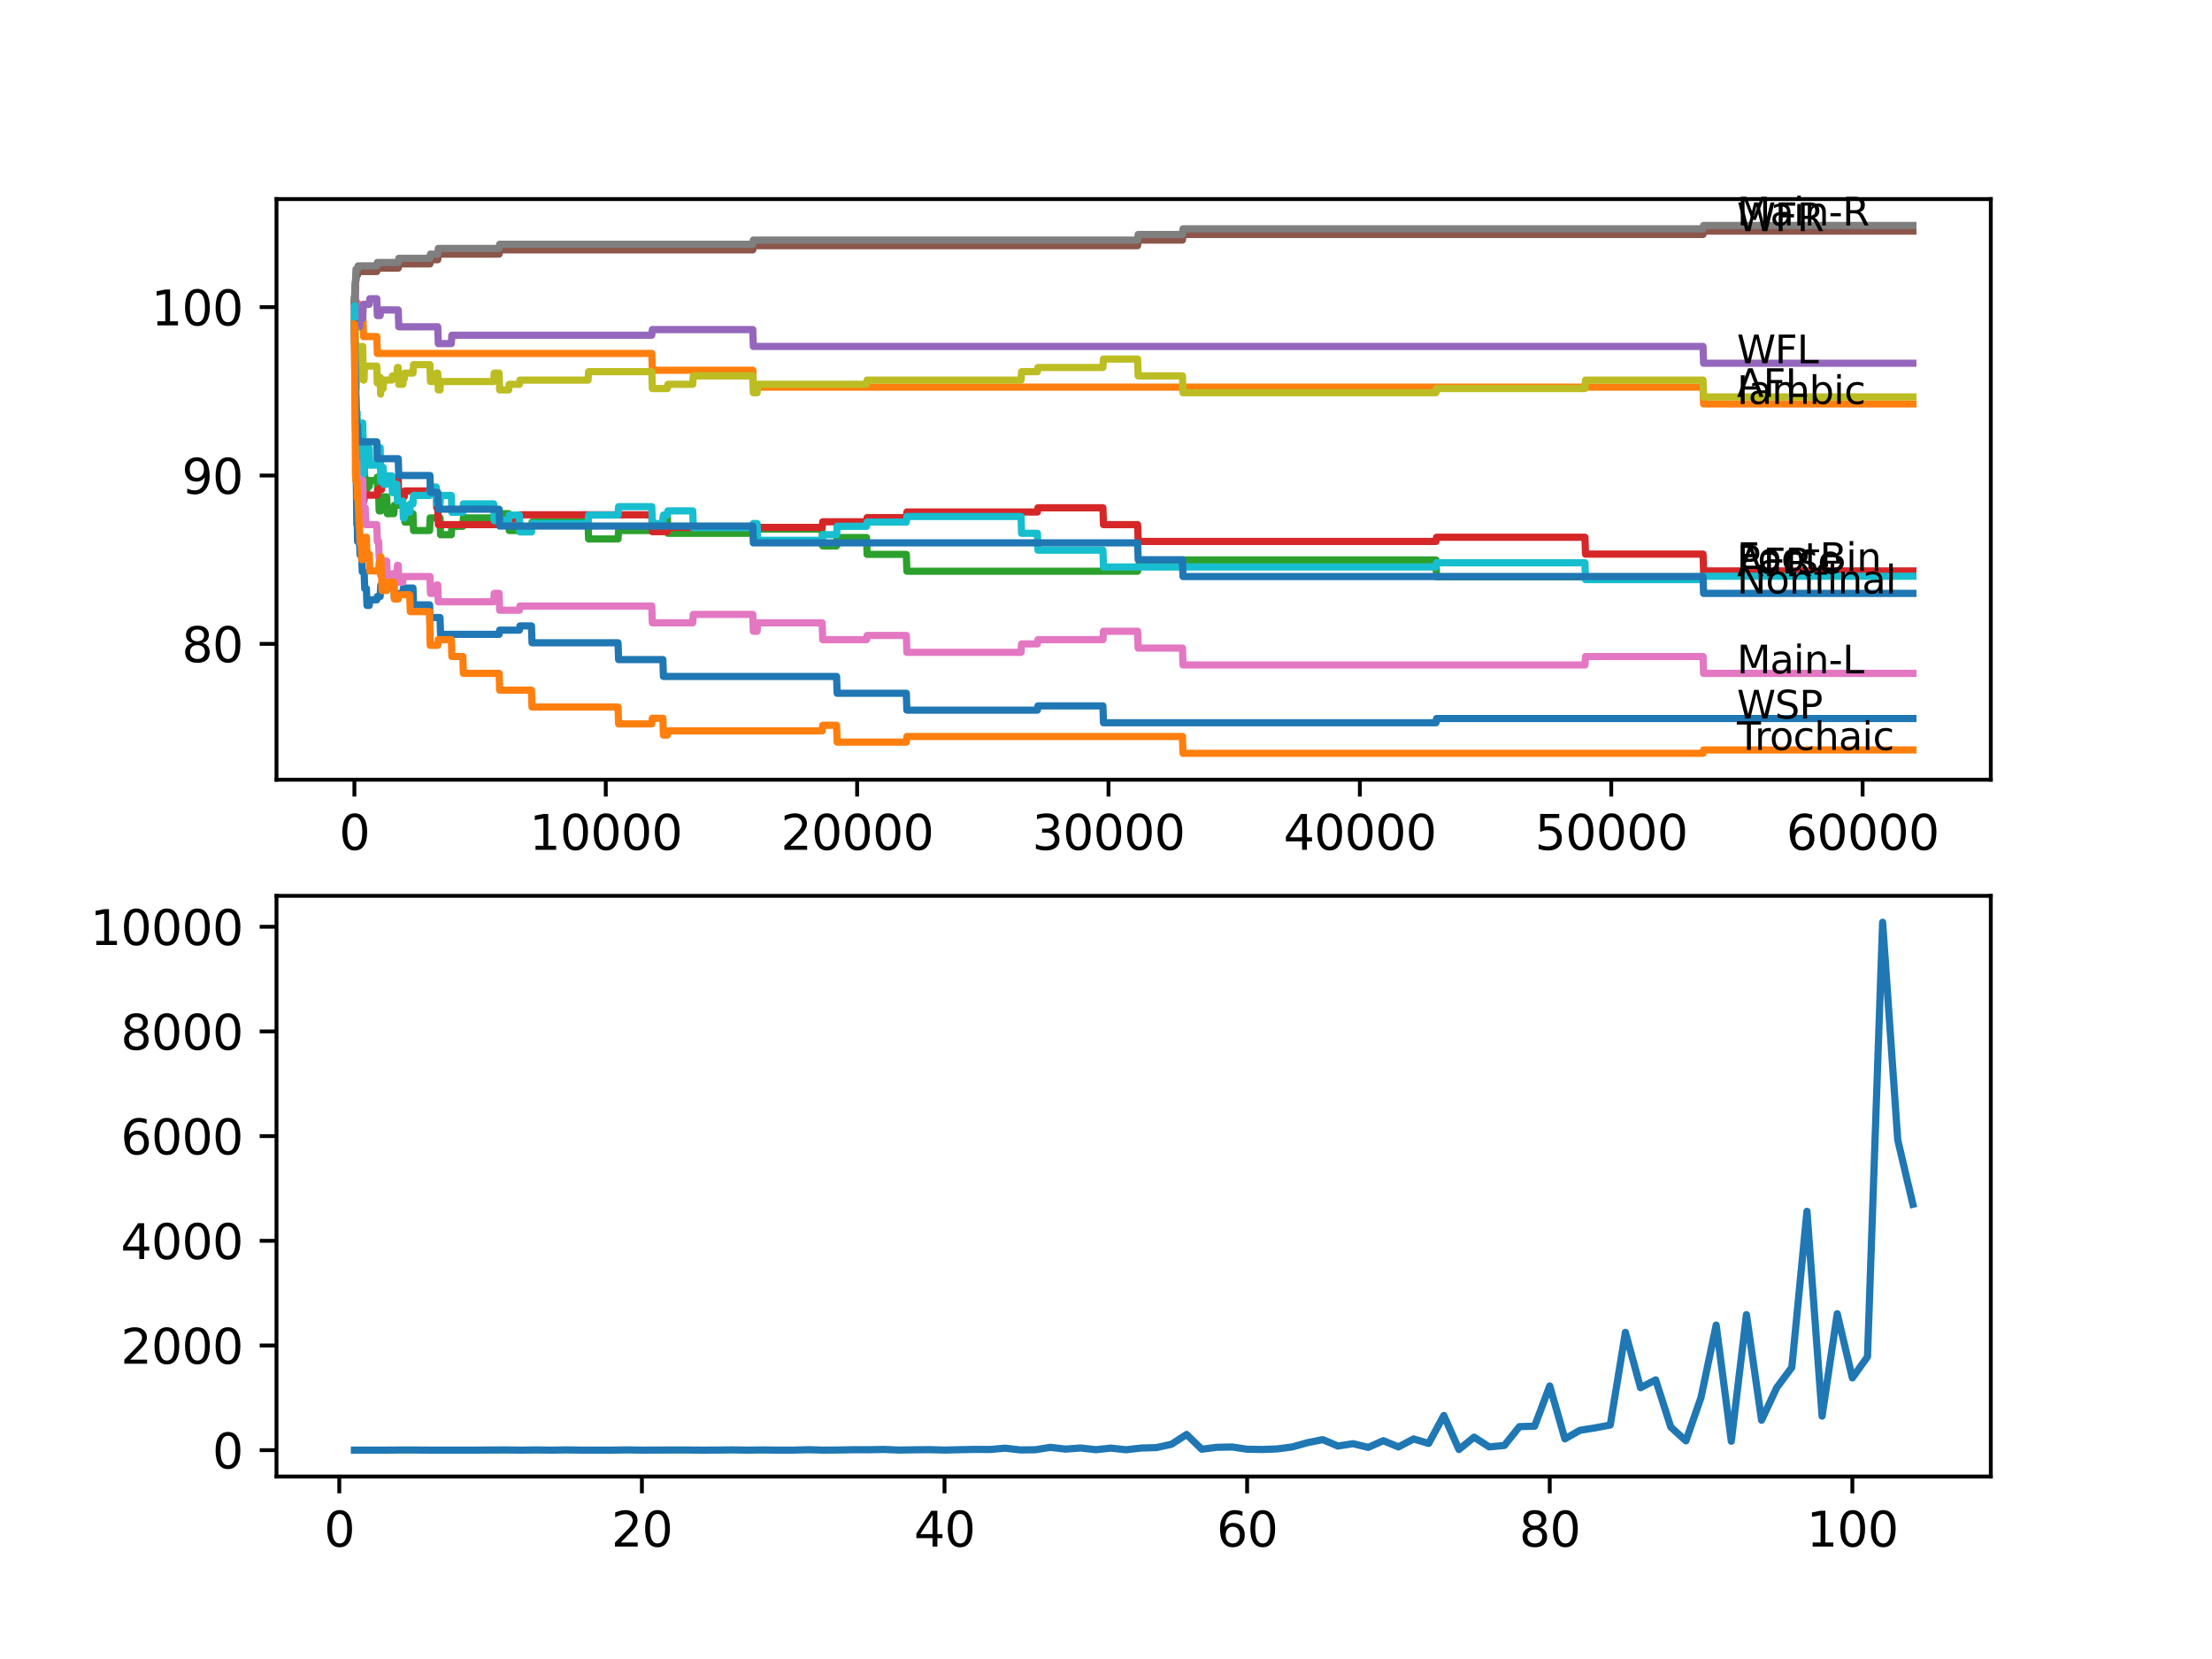 <?xml version="1.0" encoding="utf-8" standalone="no"?>
<!DOCTYPE svg PUBLIC "-//W3C//DTD SVG 1.1//EN"
  "http://www.w3.org/Graphics/SVG/1.1/DTD/svg11.dtd">
<svg xmlns:xlink="http://www.w3.org/1999/xlink" width="460.8pt" height="345.6pt" viewBox="0 0 460.8 345.6" xmlns="http://www.w3.org/2000/svg" version="1.1">
 <defs>
  <style type="text/css">*{stroke-linejoin: round; stroke-linecap: butt}</style>
 </defs>
 <g id="figure_1">
  <g id="patch_1">
   <path d="M 0 345.6 
L 460.8 345.6 
L 460.8 0 
L 0 0 
z
" style="fill: #ffffff"/>
  </g>
  <g id="axes_1">
   <g id="patch_2">
    <path d="M 57.6 162.432 
L 414.72 162.432 
L 414.72 41.472 
L 57.6 41.472 
z
" style="fill: #ffffff"/>
   </g>
   <g id="matplotlib.axis_1">
    <g id="xtick_1">
     <g id="line2d_1">
      <defs>
       <path id="m6b52ab0079" d="M 0 0 
L 0 3.5 
" style="stroke: #000000; stroke-width: 0.8"/>
      </defs>
      <g>
       <use xlink:href="#m6b52ab0079" x="73.827" y="162.432" style="stroke: #000000; stroke-width: 0.8"/>
      </g>
     </g>
     <g id="text_1">
      <!-- 0 -->
      <g transform="translate(70.646 177.03)scale(0.1 -0.1)">
       <defs>
        <path id="DejaVuSans-30" d="M 2034 4250 
Q 1547 4250 1301 3770 
Q 1056 3291 1056 2328 
Q 1056 1369 1301 889 
Q 1547 409 2034 409 
Q 2525 409 2770 889 
Q 3016 1369 3016 2328 
Q 3016 3291 2770 3770 
Q 2525 4250 2034 4250 
z
M 2034 4750 
Q 2819 4750 3233 4129 
Q 3647 3509 3647 2328 
Q 3647 1150 3233 529 
Q 2819 -91 2034 -91 
Q 1250 -91 836 529 
Q 422 1150 422 2328 
Q 422 3509 836 4129 
Q 1250 4750 2034 4750 
z
" transform="scale(0.016)"/>
       </defs>
       <use xlink:href="#DejaVuSans-30"/>
      </g>
     </g>
    </g>
    <g id="xtick_2">
     <g id="line2d_2">
      <g>
       <use xlink:href="#m6b52ab0079" x="126.192" y="162.432" style="stroke: #000000; stroke-width: 0.8"/>
      </g>
     </g>
     <g id="text_2">
      <!-- 10000 -->
      <g transform="translate(110.286 177.03)scale(0.1 -0.1)">
       <defs>
        <path id="DejaVuSans-31" d="M 794 531 
L 1825 531 
L 1825 4091 
L 703 3866 
L 703 4441 
L 1819 4666 
L 2450 4666 
L 2450 531 
L 3481 531 
L 3481 0 
L 794 0 
L 794 531 
z
" transform="scale(0.016)"/>
       </defs>
       <use xlink:href="#DejaVuSans-31"/>
       <use xlink:href="#DejaVuSans-30" x="63.623"/>
       <use xlink:href="#DejaVuSans-30" x="127.246"/>
       <use xlink:href="#DejaVuSans-30" x="190.869"/>
       <use xlink:href="#DejaVuSans-30" x="254.492"/>
      </g>
     </g>
    </g>
    <g id="xtick_3">
     <g id="line2d_3">
      <g>
       <use xlink:href="#m6b52ab0079" x="178.556" y="162.432" style="stroke: #000000; stroke-width: 0.8"/>
      </g>
     </g>
     <g id="text_3">
      <!-- 20000 -->
      <g transform="translate(162.65 177.03)scale(0.1 -0.1)">
       <defs>
        <path id="DejaVuSans-32" d="M 1228 531 
L 3431 531 
L 3431 0 
L 469 0 
L 469 531 
Q 828 903 1448 1529 
Q 2069 2156 2228 2338 
Q 2531 2678 2651 2914 
Q 2772 3150 2772 3378 
Q 2772 3750 2511 3984 
Q 2250 4219 1831 4219 
Q 1534 4219 1204 4116 
Q 875 4013 500 3803 
L 500 4441 
Q 881 4594 1212 4672 
Q 1544 4750 1819 4750 
Q 2544 4750 2975 4387 
Q 3406 4025 3406 3419 
Q 3406 3131 3298 2873 
Q 3191 2616 2906 2266 
Q 2828 2175 2409 1742 
Q 1991 1309 1228 531 
z
" transform="scale(0.016)"/>
       </defs>
       <use xlink:href="#DejaVuSans-32"/>
       <use xlink:href="#DejaVuSans-30" x="63.623"/>
       <use xlink:href="#DejaVuSans-30" x="127.246"/>
       <use xlink:href="#DejaVuSans-30" x="190.869"/>
       <use xlink:href="#DejaVuSans-30" x="254.492"/>
      </g>
     </g>
    </g>
    <g id="xtick_4">
     <g id="line2d_4">
      <g>
       <use xlink:href="#m6b52ab0079" x="230.921" y="162.432" style="stroke: #000000; stroke-width: 0.8"/>
      </g>
     </g>
     <g id="text_4">
      <!-- 30000 -->
      <g transform="translate(215.015 177.03)scale(0.1 -0.1)">
       <defs>
        <path id="DejaVuSans-33" d="M 2597 2516 
Q 3050 2419 3304 2112 
Q 3559 1806 3559 1356 
Q 3559 666 3084 287 
Q 2609 -91 1734 -91 
Q 1441 -91 1130 -33 
Q 819 25 488 141 
L 488 750 
Q 750 597 1062 519 
Q 1375 441 1716 441 
Q 2309 441 2620 675 
Q 2931 909 2931 1356 
Q 2931 1769 2642 2001 
Q 2353 2234 1838 2234 
L 1294 2234 
L 1294 2753 
L 1863 2753 
Q 2328 2753 2575 2939 
Q 2822 3125 2822 3475 
Q 2822 3834 2567 4026 
Q 2313 4219 1838 4219 
Q 1578 4219 1281 4162 
Q 984 4106 628 3988 
L 628 4550 
Q 988 4650 1302 4700 
Q 1616 4750 1894 4750 
Q 2613 4750 3031 4423 
Q 3450 4097 3450 3541 
Q 3450 3153 3228 2886 
Q 3006 2619 2597 2516 
z
" transform="scale(0.016)"/>
       </defs>
       <use xlink:href="#DejaVuSans-33"/>
       <use xlink:href="#DejaVuSans-30" x="63.623"/>
       <use xlink:href="#DejaVuSans-30" x="127.246"/>
       <use xlink:href="#DejaVuSans-30" x="190.869"/>
       <use xlink:href="#DejaVuSans-30" x="254.492"/>
      </g>
     </g>
    </g>
    <g id="xtick_5">
     <g id="line2d_5">
      <g>
       <use xlink:href="#m6b52ab0079" x="283.285" y="162.432" style="stroke: #000000; stroke-width: 0.8"/>
      </g>
     </g>
     <g id="text_5">
      <!-- 40000 -->
      <g transform="translate(267.379 177.03)scale(0.1 -0.1)">
       <defs>
        <path id="DejaVuSans-34" d="M 2419 4116 
L 825 1625 
L 2419 1625 
L 2419 4116 
z
M 2253 4666 
L 3047 4666 
L 3047 1625 
L 3713 1625 
L 3713 1100 
L 3047 1100 
L 3047 0 
L 2419 0 
L 2419 1100 
L 313 1100 
L 313 1709 
L 2253 4666 
z
" transform="scale(0.016)"/>
       </defs>
       <use xlink:href="#DejaVuSans-34"/>
       <use xlink:href="#DejaVuSans-30" x="63.623"/>
       <use xlink:href="#DejaVuSans-30" x="127.246"/>
       <use xlink:href="#DejaVuSans-30" x="190.869"/>
       <use xlink:href="#DejaVuSans-30" x="254.492"/>
      </g>
     </g>
    </g>
    <g id="xtick_6">
     <g id="line2d_6">
      <g>
       <use xlink:href="#m6b52ab0079" x="335.65" y="162.432" style="stroke: #000000; stroke-width: 0.8"/>
      </g>
     </g>
     <g id="text_6">
      <!-- 50000 -->
      <g transform="translate(319.744 177.03)scale(0.1 -0.1)">
       <defs>
        <path id="DejaVuSans-35" d="M 691 4666 
L 3169 4666 
L 3169 4134 
L 1269 4134 
L 1269 2991 
Q 1406 3038 1543 3061 
Q 1681 3084 1819 3084 
Q 2600 3084 3056 2656 
Q 3513 2228 3513 1497 
Q 3513 744 3044 326 
Q 2575 -91 1722 -91 
Q 1428 -91 1123 -41 
Q 819 9 494 109 
L 494 744 
Q 775 591 1075 516 
Q 1375 441 1709 441 
Q 2250 441 2565 725 
Q 2881 1009 2881 1497 
Q 2881 1984 2565 2268 
Q 2250 2553 1709 2553 
Q 1456 2553 1204 2497 
Q 953 2441 691 2322 
L 691 4666 
z
" transform="scale(0.016)"/>
       </defs>
       <use xlink:href="#DejaVuSans-35"/>
       <use xlink:href="#DejaVuSans-30" x="63.623"/>
       <use xlink:href="#DejaVuSans-30" x="127.246"/>
       <use xlink:href="#DejaVuSans-30" x="190.869"/>
       <use xlink:href="#DejaVuSans-30" x="254.492"/>
      </g>
     </g>
    </g>
    <g id="xtick_7">
     <g id="line2d_7">
      <g>
       <use xlink:href="#m6b52ab0079" x="388.014" y="162.432" style="stroke: #000000; stroke-width: 0.8"/>
      </g>
     </g>
     <g id="text_7">
      <!-- 60000 -->
      <g transform="translate(372.108 177.03)scale(0.1 -0.1)">
       <defs>
        <path id="DejaVuSans-36" d="M 2113 2584 
Q 1688 2584 1439 2293 
Q 1191 2003 1191 1497 
Q 1191 994 1439 701 
Q 1688 409 2113 409 
Q 2538 409 2786 701 
Q 3034 994 3034 1497 
Q 3034 2003 2786 2293 
Q 2538 2584 2113 2584 
z
M 3366 4563 
L 3366 3988 
Q 3128 4100 2886 4159 
Q 2644 4219 2406 4219 
Q 1781 4219 1451 3797 
Q 1122 3375 1075 2522 
Q 1259 2794 1537 2939 
Q 1816 3084 2150 3084 
Q 2853 3084 3261 2657 
Q 3669 2231 3669 1497 
Q 3669 778 3244 343 
Q 2819 -91 2113 -91 
Q 1303 -91 875 529 
Q 447 1150 447 2328 
Q 447 3434 972 4092 
Q 1497 4750 2381 4750 
Q 2619 4750 2861 4703 
Q 3103 4656 3366 4563 
z
" transform="scale(0.016)"/>
       </defs>
       <use xlink:href="#DejaVuSans-36"/>
       <use xlink:href="#DejaVuSans-30" x="63.623"/>
       <use xlink:href="#DejaVuSans-30" x="127.246"/>
       <use xlink:href="#DejaVuSans-30" x="190.869"/>
       <use xlink:href="#DejaVuSans-30" x="254.492"/>
      </g>
     </g>
    </g>
   </g>
   <g id="matplotlib.axis_2">
    <g id="ytick_1">
     <g id="line2d_8">
      <defs>
       <path id="mba9567e252" d="M 0 0 
L -3.5 0 
" style="stroke: #000000; stroke-width: 0.8"/>
      </defs>
      <g>
       <use xlink:href="#mba9567e252" x="57.6" y="134.134" style="stroke: #000000; stroke-width: 0.8"/>
      </g>
     </g>
     <g id="text_8">
      <!-- 80 -->
      <g transform="translate(37.875 137.934)scale(0.1 -0.1)">
       <defs>
        <path id="DejaVuSans-38" d="M 2034 2216 
Q 1584 2216 1326 1975 
Q 1069 1734 1069 1313 
Q 1069 891 1326 650 
Q 1584 409 2034 409 
Q 2484 409 2743 651 
Q 3003 894 3003 1313 
Q 3003 1734 2745 1975 
Q 2488 2216 2034 2216 
z
M 1403 2484 
Q 997 2584 770 2862 
Q 544 3141 544 3541 
Q 544 4100 942 4425 
Q 1341 4750 2034 4750 
Q 2731 4750 3128 4425 
Q 3525 4100 3525 3541 
Q 3525 3141 3298 2862 
Q 3072 2584 2669 2484 
Q 3125 2378 3379 2068 
Q 3634 1759 3634 1313 
Q 3634 634 3220 271 
Q 2806 -91 2034 -91 
Q 1263 -91 848 271 
Q 434 634 434 1313 
Q 434 1759 690 2068 
Q 947 2378 1403 2484 
z
M 1172 3481 
Q 1172 3119 1398 2916 
Q 1625 2713 2034 2713 
Q 2441 2713 2670 2916 
Q 2900 3119 2900 3481 
Q 2900 3844 2670 4047 
Q 2441 4250 2034 4250 
Q 1625 4250 1398 4047 
Q 1172 3844 1172 3481 
z
" transform="scale(0.016)"/>
       </defs>
       <use xlink:href="#DejaVuSans-38"/>
       <use xlink:href="#DejaVuSans-30" x="63.623"/>
      </g>
     </g>
    </g>
    <g id="ytick_2">
     <g id="line2d_9">
      <g>
       <use xlink:href="#mba9567e252" x="57.6" y="99.058" style="stroke: #000000; stroke-width: 0.8"/>
      </g>
     </g>
     <g id="text_9">
      <!-- 90 -->
      <g transform="translate(37.875 102.857)scale(0.1 -0.1)">
       <defs>
        <path id="DejaVuSans-39" d="M 703 97 
L 703 672 
Q 941 559 1184 500 
Q 1428 441 1663 441 
Q 2288 441 2617 861 
Q 2947 1281 2994 2138 
Q 2813 1869 2534 1725 
Q 2256 1581 1919 1581 
Q 1219 1581 811 2004 
Q 403 2428 403 3163 
Q 403 3881 828 4315 
Q 1253 4750 1959 4750 
Q 2769 4750 3195 4129 
Q 3622 3509 3622 2328 
Q 3622 1225 3098 567 
Q 2575 -91 1691 -91 
Q 1453 -91 1209 -44 
Q 966 3 703 97 
z
M 1959 2075 
Q 2384 2075 2632 2365 
Q 2881 2656 2881 3163 
Q 2881 3666 2632 3958 
Q 2384 4250 1959 4250 
Q 1534 4250 1286 3958 
Q 1038 3666 1038 3163 
Q 1038 2656 1286 2365 
Q 1534 2075 1959 2075 
z
" transform="scale(0.016)"/>
       </defs>
       <use xlink:href="#DejaVuSans-39"/>
       <use xlink:href="#DejaVuSans-30" x="63.623"/>
      </g>
     </g>
    </g>
    <g id="ytick_3">
     <g id="line2d_10">
      <g>
       <use xlink:href="#mba9567e252" x="57.6" y="63.982" style="stroke: #000000; stroke-width: 0.8"/>
      </g>
     </g>
     <g id="text_10">
      <!-- 100 -->
      <g transform="translate(31.512 67.781)scale(0.1 -0.1)">
       <use xlink:href="#DejaVuSans-31"/>
       <use xlink:href="#DejaVuSans-30" x="63.623"/>
       <use xlink:href="#DejaVuSans-30" x="127.246"/>
      </g>
     </g>
    </g>
   </g>
   <g id="line2d_11">
    <path d="M 73.833 67.49 
L 73.838 67.49 
L 73.911 76.843 
L 73.958 75.674 
L 73.99 74.797 
L 74 81.812 
L 74.032 80.936 
L 74.168 98.766 
L 74.21 98.766 
L 74.335 109.289 
L 74.435 109.289 
L 74.487 112.796 
L 74.55 112.095 
L 74.89 112.095 
L 75.006 115.602 
L 75.346 115.602 
L 75.461 119.11 
L 75.859 119.11 
L 75.974 122.618 
L 76.331 122.618 
L 76.446 126.125 
L 76.922 126.125 
L 77.037 124.956 
L 78.493 124.956 
L 78.608 124.255 
L 79.195 124.255 
L 79.315 121.916 
L 81.619 121.916 
L 81.735 121.039 
L 82.033 121.039 
L 82.148 124.547 
L 82.96 124.547 
L 83.075 123.67 
L 83.908 123.67 
L 84.023 122.501 
L 86.028 122.501 
L 86.144 126.008 
L 89.495 126.008 
L 89.563 129.516 
L 89.605 128.639 
L 91.663 128.639 
L 91.778 132.147 
L 103.974 132.147 
L 104.089 131.27 
L 108.194 131.27 
L 108.31 130.393 
L 110.713 130.393 
L 110.828 133.9 
L 128.747 133.9 
L 128.863 137.408 
L 138.089 137.408 
L 138.204 140.916 
L 174.273 140.916 
L 174.388 144.423 
L 188.804 144.423 
L 188.919 147.931 
L 216.107 147.931 
L 216.222 147.054 
L 229.758 147.054 
L 229.874 150.562 
L 299.141 150.562 
L 299.257 149.685 
L 398.487 149.685 
L 398.487 149.685 
" clip-path="url(#p42bbabf73d)" style="fill: none; stroke: #1f77b4; stroke-width: 1.5; stroke-linecap: square"/>
   </g>
   <g id="line2d_12">
    <path d="M 73.833 63.982 
L 73.843 67.49 
L 73.864 63.105 
L 73.937 63.105 
L 74.487 63.105 
L 74.602 66.613 
L 75.613 66.613 
L 75.728 70.12 
L 78.493 70.12 
L 78.608 73.628 
L 135.78 73.628 
L 135.895 77.136 
L 156.82 77.136 
L 156.935 80.643 
L 354.773 80.643 
L 354.889 84.151 
L 398.487 84.151 
L 398.487 84.151 
" clip-path="url(#p42bbabf73d)" style="fill: none; stroke: #ff7f0e; stroke-width: 1.5; stroke-linecap: square"/>
   </g>
   <g id="line2d_13">
    <path d="M 73.833 62.813 
L 73.843 61.936 
L 73.89 71.29 
L 73.964 70.997 
L 74.016 81.52 
L 74.032 81.52 
L 74.079 76.843 
L 74.089 83.859 
L 74.136 82.689 
L 74.152 82.689 
L 74.267 86.782 
L 74.273 86.782 
L 74.398 97.304 
L 74.435 95.551 
L 74.44 99.058 
L 74.503 98.357 
L 74.545 98.357 
L 74.66 97.187 
L 74.692 97.187 
L 74.807 95.434 
L 74.89 95.434 
L 74.959 91.926 
L 75 95.434 
L 75.241 95.434 
L 75.346 93.68 
L 75.461 97.187 
L 75.613 97.187 
L 75.728 96.018 
L 75.859 96.018 
L 75.974 99.526 
L 76.074 99.526 
L 76.189 103.034 
L 76.331 103.034 
L 76.446 101.28 
L 76.922 101.28 
L 77.037 100.111 
L 78.493 100.111 
L 78.587 99.409 
L 78.703 102.917 
L 78.875 102.917 
L 78.991 106.424 
L 79.357 106.424 
L 79.472 104.67 
L 79.483 104.67 
L 79.598 103.501 
L 80.567 103.501 
L 80.682 107.009 
L 82.033 107.009 
L 82.148 105.255 
L 84.232 105.255 
L 84.348 108.763 
L 85.353 108.763 
L 85.468 107.009 
L 86.028 107.009 
L 86.144 110.516 
L 89.495 110.516 
L 89.61 107.886 
L 91.663 107.886 
L 91.778 111.393 
L 94.019 111.393 
L 94.134 109.64 
L 96.418 109.64 
L 96.533 107.886 
L 103.974 107.886 
L 104.089 107.009 
L 105.964 107.009 
L 106.079 110.516 
L 110.713 110.516 
L 110.828 108.763 
L 122.5 108.763 
L 122.615 112.27 
L 128.747 112.27 
L 128.863 110.516 
L 135.78 110.516 
L 135.895 109.347 
L 138.089 109.347 
L 138.204 107.593 
L 139.021 107.593 
L 139.136 111.101 
L 156.82 111.101 
L 156.935 110.224 
L 171.273 110.224 
L 171.388 113.732 
L 174.273 113.732 
L 174.388 111.978 
L 180.52 111.978 
L 180.635 115.486 
L 188.804 115.486 
L 188.919 118.993 
L 236.985 118.993 
L 237.1 117.824 
L 246.327 117.824 
L 246.442 116.655 
L 299.141 116.655 
L 299.257 120.162 
L 354.773 120.162 
L 354.889 119.461 
L 398.487 119.461 
L 398.487 119.461 
" clip-path="url(#p42bbabf73d)" style="fill: none; stroke: #2ca02c; stroke-width: 1.5; stroke-linecap: square"/>
   </g>
   <g id="line2d_14">
    <path d="M 73.833 67.49 
L 73.885 67.49 
L 74.006 76.843 
L 74.037 75.966 
L 74.042 79.474 
L 74.079 79.474 
L 74.21 96.135 
L 74.325 94.966 
L 74.545 94.966 
L 74.623 93.797 
L 74.629 97.304 
L 74.644 97.304 
L 74.917 97.304 
L 75.032 100.812 
L 75.566 100.812 
L 75.681 104.32 
L 75.817 104.32 
L 75.933 103.15 
L 78.587 103.15 
L 78.703 101.981 
L 79.483 101.981 
L 79.598 100.812 
L 81.619 100.812 
L 81.735 99.935 
L 82.96 99.935 
L 83.075 103.443 
L 84.232 103.443 
L 84.348 102.274 
L 90.867 102.274 
L 90.982 105.781 
L 91.192 105.781 
L 91.307 109.289 
L 105.964 109.289 
L 106.079 108.12 
L 108.194 108.12 
L 108.31 107.243 
L 135.78 107.243 
L 135.895 110.75 
L 139.021 110.75 
L 139.136 109.873 
L 171.273 109.873 
L 171.388 108.704 
L 180.52 108.704 
L 180.635 107.827 
L 188.804 107.827 
L 188.919 106.658 
L 216.107 106.658 
L 216.222 105.781 
L 229.758 105.781 
L 229.874 109.289 
L 236.985 109.289 
L 237.1 112.796 
L 299.141 112.796 
L 299.257 111.919 
L 330.173 111.919 
L 330.288 115.427 
L 354.773 115.427 
L 354.889 118.935 
L 398.487 118.935 
L 398.487 118.935 
" clip-path="url(#p42bbabf73d)" style="fill: none; stroke: #d62728; stroke-width: 1.5; stroke-linecap: square"/>
   </g>
   <g id="line2d_15">
    <path d="M 73.833 63.982 
L 73.964 59.89 
L 74.037 59.89 
L 74.063 66.905 
L 74.152 64.567 
L 74.157 64.567 
L 74.205 68.074 
L 74.267 66.321 
L 74.398 66.321 
L 74.487 64.567 
L 74.493 68.074 
L 74.503 68.074 
L 74.917 68.074 
L 75.032 66.321 
L 75.566 66.321 
L 75.681 63.397 
L 76.922 63.397 
L 77.037 62.228 
L 78.493 62.228 
L 78.608 65.736 
L 79.195 65.736 
L 79.31 64.567 
L 82.96 64.567 
L 83.075 68.074 
L 91.192 68.074 
L 91.307 71.582 
L 94.019 71.582 
L 94.134 69.828 
L 135.78 69.828 
L 135.895 68.659 
L 156.82 68.659 
L 156.935 72.167 
L 354.773 72.167 
L 354.889 75.674 
L 398.487 75.674 
L 398.487 75.674 
" clip-path="url(#p42bbabf73d)" style="fill: none; stroke: #9467bd; stroke-width: 1.5; stroke-linecap: square"/>
   </g>
   <g id="line2d_16">
    <path d="M 73.833 62.813 
L 73.953 61.059 
L 73.958 61.059 
L 74.084 58.428 
L 74.157 58.428 
L 74.273 57.259 
L 74.487 57.259 
L 74.602 56.558 
L 78.493 56.558 
L 78.608 55.856 
L 82.96 55.856 
L 83.075 54.979 
L 89.563 54.979 
L 89.678 54.102 
L 91.192 54.102 
L 91.307 52.933 
L 103.974 52.933 
L 104.089 52.056 
L 156.82 52.056 
L 156.935 51.179 
L 236.985 51.179 
L 237.1 50.01 
L 246.327 50.01 
L 246.442 48.841 
L 354.773 48.841 
L 354.889 48.139 
L 398.487 48.139 
L 398.487 48.139 
" clip-path="url(#p42bbabf73d)" style="fill: none; stroke: #8c564b; stroke-width: 1.5; stroke-linecap: square"/>
   </g>
   <g id="line2d_17">
    <path d="M 73.833 63.982 
L 73.964 80.351 
L 73.99 78.597 
L 74.053 86.197 
L 74.063 86.197 
L 74.184 95.843 
L 74.205 95.843 
L 74.225 99.351 
L 74.314 97.597 
L 74.388 97.597 
L 74.487 96.428 
L 74.498 99.935 
L 74.597 98.181 
L 74.623 98.181 
L 74.739 96.428 
L 74.917 96.428 
L 75.032 99.935 
L 75.566 99.935 
L 75.686 106.95 
L 75.817 106.95 
L 75.933 105.781 
L 76.074 105.781 
L 76.189 109.289 
L 78.493 109.289 
L 78.608 112.796 
L 78.875 112.796 
L 78.991 116.304 
L 79.195 116.304 
L 79.289 119.812 
L 79.305 118.642 
L 79.813 118.642 
L 79.928 116.889 
L 80.567 116.889 
L 80.682 120.396 
L 81.619 120.396 
L 81.735 119.519 
L 82.682 119.519 
L 82.798 117.765 
L 82.96 117.765 
L 83.075 121.273 
L 83.908 121.273 
L 84.023 120.104 
L 89.563 120.104 
L 89.678 123.612 
L 90.867 123.612 
L 90.982 121.858 
L 91.192 121.858 
L 91.307 125.365 
L 102.843 125.365 
L 102.958 123.612 
L 103.974 123.612 
L 104.089 127.119 
L 108.194 127.119 
L 108.31 126.242 
L 135.78 126.242 
L 135.895 129.75 
L 144.305 129.75 
L 144.42 127.996 
L 156.82 127.996 
L 156.935 131.504 
L 157.715 131.504 
L 157.831 129.75 
L 171.273 129.75 
L 171.388 133.257 
L 180.52 133.257 
L 180.635 132.381 
L 188.804 132.381 
L 188.919 135.888 
L 212.698 135.888 
L 212.813 134.134 
L 216.107 134.134 
L 216.222 133.257 
L 229.758 133.257 
L 229.874 131.504 
L 236.985 131.504 
L 237.1 135.011 
L 246.327 135.011 
L 246.442 138.519 
L 330.173 138.519 
L 330.288 136.765 
L 354.773 136.765 
L 354.889 140.273 
L 398.487 140.273 
L 398.487 140.273 
" clip-path="url(#p42bbabf73d)" style="fill: none; stroke: #e377c2; stroke-width: 1.5; stroke-linecap: square"/>
   </g>
   <g id="line2d_18">
    <path d="M 73.833 62.813 
L 73.964 59.013 
L 74.037 59.013 
L 74.163 56.09 
L 74.487 56.09 
L 74.602 55.388 
L 78.493 55.388 
L 78.608 54.687 
L 82.96 54.687 
L 83.075 53.81 
L 89.563 53.81 
L 89.678 52.933 
L 91.192 52.933 
L 91.307 51.764 
L 103.974 51.764 
L 104.089 50.887 
L 156.82 50.887 
L 156.935 50.01 
L 236.985 50.01 
L 237.1 48.841 
L 246.327 48.841 
L 246.442 47.672 
L 354.773 47.672 
L 354.889 46.97 
L 398.487 46.97 
L 398.487 46.97 
" clip-path="url(#p42bbabf73d)" style="fill: none; stroke: #7f7f7f; stroke-width: 1.5; stroke-linecap: square"/>
   </g>
   <g id="line2d_19">
    <path d="M 73.833 67.49 
L 73.937 73.336 
L 73.88 67.197 
L 73.948 71.582 
L 73.958 71.582 
L 74.011 68.367 
L 74.079 78.889 
L 74.157 73.92 
L 74.194 77.428 
L 74.205 77.428 
L 74.21 80.936 
L 74.278 76.259 
L 74.309 76.259 
L 74.314 76.259 
L 74.43 73.336 
L 74.435 73.336 
L 74.487 72.167 
L 74.493 75.674 
L 74.54 73.92 
L 74.623 73.92 
L 74.739 72.167 
L 74.917 72.167 
L 74.959 75.674 
L 75.027 73.92 
L 75.346 73.92 
L 75.461 72.167 
L 75.566 72.167 
L 75.686 79.182 
L 75.817 79.182 
L 75.938 76.259 
L 78.493 76.259 
L 78.587 79.766 
L 78.603 78.597 
L 79.195 78.597 
L 79.289 82.105 
L 79.305 80.936 
L 79.813 80.936 
L 79.928 79.182 
L 81.619 79.182 
L 81.735 78.305 
L 82.682 78.305 
L 82.798 76.551 
L 82.96 76.551 
L 83.075 80.059 
L 83.908 80.059 
L 84.023 78.889 
L 84.232 78.889 
L 84.348 77.72 
L 86.028 77.72 
L 86.144 75.966 
L 89.563 75.966 
L 89.678 79.474 
L 90.867 79.474 
L 90.982 77.72 
L 91.192 77.72 
L 91.307 81.228 
L 91.663 81.228 
L 91.778 79.474 
L 102.843 79.474 
L 102.958 77.72 
L 103.974 77.72 
L 104.089 81.228 
L 105.964 81.228 
L 106.079 80.059 
L 108.194 80.059 
L 108.31 79.182 
L 122.5 79.182 
L 122.615 77.428 
L 135.78 77.428 
L 135.895 80.936 
L 139.021 80.936 
L 139.136 80.059 
L 144.305 80.059 
L 144.42 78.305 
L 156.82 78.305 
L 156.935 81.812 
L 157.715 81.812 
L 157.831 80.059 
L 180.52 80.059 
L 180.635 79.182 
L 212.698 79.182 
L 212.813 77.428 
L 216.107 77.428 
L 216.222 76.551 
L 229.758 76.551 
L 229.874 74.797 
L 236.985 74.797 
L 237.1 78.305 
L 246.327 78.305 
L 246.442 81.812 
L 299.141 81.812 
L 299.257 80.936 
L 330.173 80.936 
L 330.288 79.182 
L 354.773 79.182 
L 354.889 82.689 
L 398.487 82.689 
L 398.487 82.689 
" clip-path="url(#p42bbabf73d)" style="fill: none; stroke: #bcbd22; stroke-width: 1.5; stroke-linecap: square"/>
   </g>
   <g id="line2d_20">
    <path d="M 73.833 67.49 
L 73.838 67.49 
L 73.88 63.69 
L 73.917 71.874 
L 73.927 71.874 
L 73.932 71.874 
L 73.937 70.997 
L 73.969 78.013 
L 74 75.674 
L 74.115 80.351 
L 74.121 80.351 
L 74.126 79.474 
L 74.152 86.489 
L 74.205 84.735 
L 74.273 90.581 
L 74.314 88.828 
L 74.398 85.905 
L 74.403 89.412 
L 74.419 89.412 
L 74.435 89.412 
L 74.498 87.542 
L 74.503 91.049 
L 74.534 91.049 
L 74.545 91.049 
L 74.623 89.88 
L 74.629 93.388 
L 74.644 93.388 
L 74.692 93.388 
L 74.807 91.634 
L 74.89 91.634 
L 74.917 89.88 
L 74.922 93.388 
L 75 91.634 
L 75.241 91.634 
L 75.362 88.126 
L 75.566 88.126 
L 75.686 95.141 
L 75.817 95.141 
L 75.859 98.649 
L 75.927 96.895 
L 76.074 96.895 
L 76.189 95.141 
L 76.331 95.141 
L 76.446 93.388 
L 76.922 93.388 
L 77.037 96.895 
L 78.493 96.895 
L 78.614 95.024 
L 78.875 95.024 
L 78.991 93.271 
L 79.195 93.271 
L 79.315 100.286 
L 79.357 100.286 
L 79.472 98.532 
L 79.483 98.532 
L 79.598 97.363 
L 79.813 97.363 
L 79.928 100.87 
L 80.567 100.87 
L 80.682 99.117 
L 81.619 99.117 
L 81.735 102.624 
L 82.033 102.624 
L 82.148 100.87 
L 82.682 100.87 
L 82.798 104.378 
L 83.908 104.378 
L 84.023 107.886 
L 84.232 107.886 
L 84.348 106.717 
L 85.353 106.717 
L 85.468 104.963 
L 86.028 104.963 
L 86.144 103.209 
L 89.495 103.209 
L 89.61 101.455 
L 90.867 101.455 
L 90.982 104.963 
L 91.663 104.963 
L 91.778 103.209 
L 94.019 103.209 
L 94.134 106.717 
L 96.418 106.717 
L 96.533 104.963 
L 102.843 104.963 
L 102.958 108.47 
L 105.964 108.47 
L 106.079 107.301 
L 108.194 107.301 
L 108.31 110.809 
L 110.713 110.809 
L 110.828 109.055 
L 122.5 109.055 
L 122.615 107.301 
L 128.747 107.301 
L 128.863 105.547 
L 135.78 105.547 
L 135.895 109.055 
L 138.089 109.055 
L 138.204 107.301 
L 139.021 107.301 
L 139.136 106.424 
L 144.305 106.424 
L 144.42 109.932 
L 156.82 109.932 
L 156.935 109.055 
L 157.715 109.055 
L 157.831 112.563 
L 171.273 112.563 
L 171.388 111.393 
L 174.273 111.393 
L 174.388 109.64 
L 180.52 109.64 
L 180.635 108.763 
L 188.804 108.763 
L 188.919 107.593 
L 212.698 107.593 
L 212.813 111.101 
L 216.107 111.101 
L 216.222 114.609 
L 229.758 114.609 
L 229.874 118.116 
L 299.141 118.116 
L 299.257 117.239 
L 330.173 117.239 
L 330.288 120.747 
L 354.773 120.747 
L 354.889 120.045 
L 398.487 120.045 
L 398.487 120.045 
" clip-path="url(#p42bbabf73d)" style="fill: none; stroke: #17becf; stroke-width: 1.5; stroke-linecap: square"/>
   </g>
   <g id="line2d_21">
    <path d="M 73.833 67.49 
L 73.953 74.505 
L 73.958 74.505 
L 74.084 85.028 
L 74.157 85.028 
L 74.273 88.535 
L 74.487 88.535 
L 74.602 92.043 
L 78.493 92.043 
L 78.608 95.551 
L 82.96 95.551 
L 83.075 99.058 
L 89.563 99.058 
L 89.678 102.566 
L 91.192 102.566 
L 91.307 106.073 
L 103.974 106.073 
L 104.089 109.581 
L 156.82 109.581 
L 156.935 113.089 
L 236.985 113.089 
L 237.1 116.596 
L 246.327 116.596 
L 246.442 120.104 
L 354.773 120.104 
L 354.889 123.612 
L 398.487 123.612 
L 398.487 123.612 
" clip-path="url(#p42bbabf73d)" style="fill: none; stroke: #1f77b4; stroke-width: 1.5; stroke-linecap: square"/>
   </g>
   <g id="line2d_22">
    <path d="M 73.833 67.49 
L 73.838 67.49 
L 73.979 89.705 
L 73.99 89.705 
L 73.995 88.535 
L 74.053 99.058 
L 74.058 99.058 
L 74.079 99.058 
L 74.121 96.72 
L 74.126 100.227 
L 74.184 100.227 
L 74.398 100.227 
L 74.435 103.735 
L 74.508 102.566 
L 74.545 102.566 
L 74.66 106.073 
L 74.692 106.073 
L 74.807 109.581 
L 74.89 109.581 
L 75.006 113.089 
L 75.241 113.089 
L 75.357 116.596 
L 75.566 116.596 
L 75.681 113.673 
L 76.074 113.673 
L 76.189 111.919 
L 76.331 111.919 
L 76.446 115.427 
L 76.922 115.427 
L 77.037 118.935 
L 78.875 118.935 
L 78.991 117.181 
L 79.195 117.181 
L 79.31 116.012 
L 79.357 116.012 
L 79.472 119.519 
L 79.483 119.519 
L 79.598 123.027 
L 80.567 123.027 
L 80.682 121.273 
L 82.033 121.273 
L 82.148 124.781 
L 82.96 124.781 
L 83.075 123.904 
L 85.353 123.904 
L 85.468 127.411 
L 89.495 127.411 
L 89.615 134.427 
L 91.192 134.427 
L 91.307 133.257 
L 94.019 133.257 
L 94.134 136.765 
L 96.418 136.765 
L 96.533 140.273 
L 103.974 140.273 
L 104.089 143.78 
L 110.713 143.78 
L 110.828 147.288 
L 128.747 147.288 
L 128.863 150.795 
L 135.78 150.795 
L 135.895 149.626 
L 138.089 149.626 
L 138.204 153.134 
L 139.021 153.134 
L 139.136 152.257 
L 171.273 152.257 
L 171.388 151.088 
L 174.273 151.088 
L 174.388 154.595 
L 188.804 154.595 
L 188.919 153.426 
L 246.327 153.426 
L 246.442 156.934 
L 354.773 156.934 
L 354.889 156.232 
L 398.487 156.232 
L 398.487 156.232 
" clip-path="url(#p42bbabf73d)" style="fill: none; stroke: #ff7f0e; stroke-width: 1.5; stroke-linecap: square"/>
   </g>
   <g id="patch_3">
    <path d="M 57.6 162.432 
L 57.6 41.472 
" style="fill: none; stroke: #000000; stroke-width: 0.8; stroke-linejoin: miter; stroke-linecap: square"/>
   </g>
   <g id="patch_4">
    <path d="M 414.72 162.432 
L 414.72 41.472 
" style="fill: none; stroke: #000000; stroke-width: 0.8; stroke-linejoin: miter; stroke-linecap: square"/>
   </g>
   <g id="patch_5">
    <path d="M 57.6 162.432 
L 414.72 162.432 
" style="fill: none; stroke: #000000; stroke-width: 0.8; stroke-linejoin: miter; stroke-linecap: square"/>
   </g>
   <g id="patch_6">
    <path d="M 57.6 41.472 
L 414.72 41.472 
" style="fill: none; stroke: #000000; stroke-width: 0.8; stroke-linejoin: miter; stroke-linecap: square"/>
   </g>
   <g id="text_11">
    <!-- WSP -->
    <g transform="translate(361.832 149.685)scale(0.08 -0.08)">
     <defs>
      <path id="DejaVuSans-57" d="M 213 4666 
L 850 4666 
L 1831 722 
L 2809 4666 
L 3519 4666 
L 4500 722 
L 5478 4666 
L 6119 4666 
L 4947 0 
L 4153 0 
L 3169 4050 
L 2175 0 
L 1381 0 
L 213 4666 
z
" transform="scale(0.016)"/>
      <path id="DejaVuSans-53" d="M 3425 4513 
L 3425 3897 
Q 3066 4069 2747 4153 
Q 2428 4238 2131 4238 
Q 1616 4238 1336 4038 
Q 1056 3838 1056 3469 
Q 1056 3159 1242 3001 
Q 1428 2844 1947 2747 
L 2328 2669 
Q 3034 2534 3370 2195 
Q 3706 1856 3706 1288 
Q 3706 609 3251 259 
Q 2797 -91 1919 -91 
Q 1588 -91 1214 -16 
Q 841 59 441 206 
L 441 856 
Q 825 641 1194 531 
Q 1563 422 1919 422 
Q 2459 422 2753 634 
Q 3047 847 3047 1241 
Q 3047 1584 2836 1778 
Q 2625 1972 2144 2069 
L 1759 2144 
Q 1053 2284 737 2584 
Q 422 2884 422 3419 
Q 422 4038 858 4394 
Q 1294 4750 2059 4750 
Q 2388 4750 2728 4690 
Q 3069 4631 3425 4513 
z
" transform="scale(0.016)"/>
      <path id="DejaVuSans-50" d="M 1259 4147 
L 1259 2394 
L 2053 2394 
Q 2494 2394 2734 2622 
Q 2975 2850 2975 3272 
Q 2975 3691 2734 3919 
Q 2494 4147 2053 4147 
L 1259 4147 
z
M 628 4666 
L 2053 4666 
Q 2838 4666 3239 4311 
Q 3641 3956 3641 3272 
Q 3641 2581 3239 2228 
Q 2838 1875 2053 1875 
L 1259 1875 
L 1259 0 
L 628 0 
L 628 4666 
z
" transform="scale(0.016)"/>
     </defs>
     <use xlink:href="#DejaVuSans-57"/>
     <use xlink:href="#DejaVuSans-53" x="98.877"/>
     <use xlink:href="#DejaVuSans-50" x="162.354"/>
    </g>
   </g>
   <g id="text_12">
    <!-- Iambic -->
    <g transform="translate(361.832 84.151)scale(0.08 -0.08)">
     <defs>
      <path id="DejaVuSans-49" d="M 628 4666 
L 1259 4666 
L 1259 0 
L 628 0 
L 628 4666 
z
" transform="scale(0.016)"/>
      <path id="DejaVuSans-61" d="M 2194 1759 
Q 1497 1759 1228 1600 
Q 959 1441 959 1056 
Q 959 750 1161 570 
Q 1363 391 1709 391 
Q 2188 391 2477 730 
Q 2766 1069 2766 1631 
L 2766 1759 
L 2194 1759 
z
M 3341 1997 
L 3341 0 
L 2766 0 
L 2766 531 
Q 2569 213 2275 61 
Q 1981 -91 1556 -91 
Q 1019 -91 701 211 
Q 384 513 384 1019 
Q 384 1609 779 1909 
Q 1175 2209 1959 2209 
L 2766 2209 
L 2766 2266 
Q 2766 2663 2505 2880 
Q 2244 3097 1772 3097 
Q 1472 3097 1187 3025 
Q 903 2953 641 2809 
L 641 3341 
Q 956 3463 1253 3523 
Q 1550 3584 1831 3584 
Q 2591 3584 2966 3190 
Q 3341 2797 3341 1997 
z
" transform="scale(0.016)"/>
      <path id="DejaVuSans-6d" d="M 3328 2828 
Q 3544 3216 3844 3400 
Q 4144 3584 4550 3584 
Q 5097 3584 5394 3201 
Q 5691 2819 5691 2113 
L 5691 0 
L 5113 0 
L 5113 2094 
Q 5113 2597 4934 2840 
Q 4756 3084 4391 3084 
Q 3944 3084 3684 2787 
Q 3425 2491 3425 1978 
L 3425 0 
L 2847 0 
L 2847 2094 
Q 2847 2600 2669 2842 
Q 2491 3084 2119 3084 
Q 1678 3084 1418 2786 
Q 1159 2488 1159 1978 
L 1159 0 
L 581 0 
L 581 3500 
L 1159 3500 
L 1159 2956 
Q 1356 3278 1631 3431 
Q 1906 3584 2284 3584 
Q 2666 3584 2933 3390 
Q 3200 3197 3328 2828 
z
" transform="scale(0.016)"/>
      <path id="DejaVuSans-62" d="M 3116 1747 
Q 3116 2381 2855 2742 
Q 2594 3103 2138 3103 
Q 1681 3103 1420 2742 
Q 1159 2381 1159 1747 
Q 1159 1113 1420 752 
Q 1681 391 2138 391 
Q 2594 391 2855 752 
Q 3116 1113 3116 1747 
z
M 1159 2969 
Q 1341 3281 1617 3432 
Q 1894 3584 2278 3584 
Q 2916 3584 3314 3078 
Q 3713 2572 3713 1747 
Q 3713 922 3314 415 
Q 2916 -91 2278 -91 
Q 1894 -91 1617 61 
Q 1341 213 1159 525 
L 1159 0 
L 581 0 
L 581 4863 
L 1159 4863 
L 1159 2969 
z
" transform="scale(0.016)"/>
      <path id="DejaVuSans-69" d="M 603 3500 
L 1178 3500 
L 1178 0 
L 603 0 
L 603 3500 
z
M 603 4863 
L 1178 4863 
L 1178 4134 
L 603 4134 
L 603 4863 
z
" transform="scale(0.016)"/>
      <path id="DejaVuSans-63" d="M 3122 3366 
L 3122 2828 
Q 2878 2963 2633 3030 
Q 2388 3097 2138 3097 
Q 1578 3097 1268 2742 
Q 959 2388 959 1747 
Q 959 1106 1268 751 
Q 1578 397 2138 397 
Q 2388 397 2633 464 
Q 2878 531 3122 666 
L 3122 134 
Q 2881 22 2623 -34 
Q 2366 -91 2075 -91 
Q 1284 -91 818 406 
Q 353 903 353 1747 
Q 353 2603 823 3093 
Q 1294 3584 2113 3584 
Q 2378 3584 2631 3529 
Q 2884 3475 3122 3366 
z
" transform="scale(0.016)"/>
     </defs>
     <use xlink:href="#DejaVuSans-49"/>
     <use xlink:href="#DejaVuSans-61" x="29.492"/>
     <use xlink:href="#DejaVuSans-6d" x="90.771"/>
     <use xlink:href="#DejaVuSans-62" x="188.184"/>
     <use xlink:href="#DejaVuSans-69" x="251.66"/>
     <use xlink:href="#DejaVuSans-63" x="279.443"/>
    </g>
   </g>
   <g id="text_13">
    <!-- Parse -->
    <g transform="translate(361.832 119.461)scale(0.08 -0.08)">
     <defs>
      <path id="DejaVuSans-72" d="M 2631 2963 
Q 2534 3019 2420 3045 
Q 2306 3072 2169 3072 
Q 1681 3072 1420 2755 
Q 1159 2438 1159 1844 
L 1159 0 
L 581 0 
L 581 3500 
L 1159 3500 
L 1159 2956 
Q 1341 3275 1631 3429 
Q 1922 3584 2338 3584 
Q 2397 3584 2469 3576 
Q 2541 3569 2628 3553 
L 2631 2963 
z
" transform="scale(0.016)"/>
      <path id="DejaVuSans-73" d="M 2834 3397 
L 2834 2853 
Q 2591 2978 2328 3040 
Q 2066 3103 1784 3103 
Q 1356 3103 1142 2972 
Q 928 2841 928 2578 
Q 928 2378 1081 2264 
Q 1234 2150 1697 2047 
L 1894 2003 
Q 2506 1872 2764 1633 
Q 3022 1394 3022 966 
Q 3022 478 2636 193 
Q 2250 -91 1575 -91 
Q 1294 -91 989 -36 
Q 684 19 347 128 
L 347 722 
Q 666 556 975 473 
Q 1284 391 1588 391 
Q 1994 391 2212 530 
Q 2431 669 2431 922 
Q 2431 1156 2273 1281 
Q 2116 1406 1581 1522 
L 1381 1569 
Q 847 1681 609 1914 
Q 372 2147 372 2553 
Q 372 3047 722 3315 
Q 1072 3584 1716 3584 
Q 2034 3584 2315 3537 
Q 2597 3491 2834 3397 
z
" transform="scale(0.016)"/>
      <path id="DejaVuSans-65" d="M 3597 1894 
L 3597 1613 
L 953 1613 
Q 991 1019 1311 708 
Q 1631 397 2203 397 
Q 2534 397 2845 478 
Q 3156 559 3463 722 
L 3463 178 
Q 3153 47 2828 -22 
Q 2503 -91 2169 -91 
Q 1331 -91 842 396 
Q 353 884 353 1716 
Q 353 2575 817 3079 
Q 1281 3584 2069 3584 
Q 2775 3584 3186 3129 
Q 3597 2675 3597 1894 
z
M 3022 2063 
Q 3016 2534 2758 2815 
Q 2500 3097 2075 3097 
Q 1594 3097 1305 2825 
Q 1016 2553 972 2059 
L 3022 2063 
z
" transform="scale(0.016)"/>
     </defs>
     <use xlink:href="#DejaVuSans-50"/>
     <use xlink:href="#DejaVuSans-61" x="55.803"/>
     <use xlink:href="#DejaVuSans-72" x="117.082"/>
     <use xlink:href="#DejaVuSans-73" x="158.195"/>
     <use xlink:href="#DejaVuSans-65" x="210.295"/>
    </g>
   </g>
   <g id="text_14">
    <!-- FootBin -->
    <g transform="translate(361.832 118.935)scale(0.08 -0.08)">
     <defs>
      <path id="DejaVuSans-46" d="M 628 4666 
L 3309 4666 
L 3309 4134 
L 1259 4134 
L 1259 2759 
L 3109 2759 
L 3109 2228 
L 1259 2228 
L 1259 0 
L 628 0 
L 628 4666 
z
" transform="scale(0.016)"/>
      <path id="DejaVuSans-6f" d="M 1959 3097 
Q 1497 3097 1228 2736 
Q 959 2375 959 1747 
Q 959 1119 1226 758 
Q 1494 397 1959 397 
Q 2419 397 2687 759 
Q 2956 1122 2956 1747 
Q 2956 2369 2687 2733 
Q 2419 3097 1959 3097 
z
M 1959 3584 
Q 2709 3584 3137 3096 
Q 3566 2609 3566 1747 
Q 3566 888 3137 398 
Q 2709 -91 1959 -91 
Q 1206 -91 779 398 
Q 353 888 353 1747 
Q 353 2609 779 3096 
Q 1206 3584 1959 3584 
z
" transform="scale(0.016)"/>
      <path id="DejaVuSans-74" d="M 1172 4494 
L 1172 3500 
L 2356 3500 
L 2356 3053 
L 1172 3053 
L 1172 1153 
Q 1172 725 1289 603 
Q 1406 481 1766 481 
L 2356 481 
L 2356 0 
L 1766 0 
Q 1100 0 847 248 
Q 594 497 594 1153 
L 594 3053 
L 172 3053 
L 172 3500 
L 594 3500 
L 594 4494 
L 1172 4494 
z
" transform="scale(0.016)"/>
      <path id="DejaVuSans-42" d="M 1259 2228 
L 1259 519 
L 2272 519 
Q 2781 519 3026 730 
Q 3272 941 3272 1375 
Q 3272 1813 3026 2020 
Q 2781 2228 2272 2228 
L 1259 2228 
z
M 1259 4147 
L 1259 2741 
L 2194 2741 
Q 2656 2741 2882 2914 
Q 3109 3088 3109 3444 
Q 3109 3797 2882 3972 
Q 2656 4147 2194 4147 
L 1259 4147 
z
M 628 4666 
L 2241 4666 
Q 2963 4666 3353 4366 
Q 3744 4066 3744 3513 
Q 3744 3084 3544 2831 
Q 3344 2578 2956 2516 
Q 3422 2416 3680 2098 
Q 3938 1781 3938 1306 
Q 3938 681 3513 340 
Q 3088 0 2303 0 
L 628 0 
L 628 4666 
z
" transform="scale(0.016)"/>
      <path id="DejaVuSans-6e" d="M 3513 2113 
L 3513 0 
L 2938 0 
L 2938 2094 
Q 2938 2591 2744 2837 
Q 2550 3084 2163 3084 
Q 1697 3084 1428 2787 
Q 1159 2491 1159 1978 
L 1159 0 
L 581 0 
L 581 3500 
L 1159 3500 
L 1159 2956 
Q 1366 3272 1645 3428 
Q 1925 3584 2291 3584 
Q 2894 3584 3203 3211 
Q 3513 2838 3513 2113 
z
" transform="scale(0.016)"/>
     </defs>
     <use xlink:href="#DejaVuSans-46"/>
     <use xlink:href="#DejaVuSans-6f" x="53.895"/>
     <use xlink:href="#DejaVuSans-6f" x="115.076"/>
     <use xlink:href="#DejaVuSans-74" x="176.258"/>
     <use xlink:href="#DejaVuSans-42" x="215.467"/>
     <use xlink:href="#DejaVuSans-69" x="284.07"/>
     <use xlink:href="#DejaVuSans-6e" x="311.854"/>
    </g>
   </g>
   <g id="text_15">
    <!-- WFL -->
    <g transform="translate(361.832 75.674)scale(0.08 -0.08)">
     <defs>
      <path id="DejaVuSans-4c" d="M 628 4666 
L 1259 4666 
L 1259 531 
L 3531 531 
L 3531 0 
L 628 0 
L 628 4666 
z
" transform="scale(0.016)"/>
     </defs>
     <use xlink:href="#DejaVuSans-57"/>
     <use xlink:href="#DejaVuSans-46" x="98.877"/>
     <use xlink:href="#DejaVuSans-4c" x="156.396"/>
    </g>
   </g>
   <g id="text_16">
    <!-- WFR -->
    <g transform="translate(361.832 48.139)scale(0.08 -0.08)">
     <defs>
      <path id="DejaVuSans-52" d="M 2841 2188 
Q 3044 2119 3236 1894 
Q 3428 1669 3622 1275 
L 4263 0 
L 3584 0 
L 2988 1197 
Q 2756 1666 2539 1819 
Q 2322 1972 1947 1972 
L 1259 1972 
L 1259 0 
L 628 0 
L 628 4666 
L 2053 4666 
Q 2853 4666 3247 4331 
Q 3641 3997 3641 3322 
Q 3641 2881 3436 2590 
Q 3231 2300 2841 2188 
z
M 1259 4147 
L 1259 2491 
L 2053 2491 
Q 2509 2491 2742 2702 
Q 2975 2913 2975 3322 
Q 2975 3731 2742 3939 
Q 2509 4147 2053 4147 
L 1259 4147 
z
" transform="scale(0.016)"/>
     </defs>
     <use xlink:href="#DejaVuSans-57"/>
     <use xlink:href="#DejaVuSans-46" x="98.877"/>
     <use xlink:href="#DejaVuSans-52" x="156.396"/>
    </g>
   </g>
   <g id="text_17">
    <!-- Main-L -->
    <g transform="translate(361.832 140.273)scale(0.08 -0.08)">
     <defs>
      <path id="DejaVuSans-4d" d="M 628 4666 
L 1569 4666 
L 2759 1491 
L 3956 4666 
L 4897 4666 
L 4897 0 
L 4281 0 
L 4281 4097 
L 3078 897 
L 2444 897 
L 1241 4097 
L 1241 0 
L 628 0 
L 628 4666 
z
" transform="scale(0.016)"/>
      <path id="DejaVuSans-2d" d="M 313 2009 
L 1997 2009 
L 1997 1497 
L 313 1497 
L 313 2009 
z
" transform="scale(0.016)"/>
     </defs>
     <use xlink:href="#DejaVuSans-4d"/>
     <use xlink:href="#DejaVuSans-61" x="86.279"/>
     <use xlink:href="#DejaVuSans-69" x="147.559"/>
     <use xlink:href="#DejaVuSans-6e" x="175.342"/>
     <use xlink:href="#DejaVuSans-2d" x="238.721"/>
     <use xlink:href="#DejaVuSans-4c" x="274.805"/>
    </g>
   </g>
   <g id="text_18">
    <!-- Main-R -->
    <g transform="translate(361.832 46.97)scale(0.08 -0.08)">
     <use xlink:href="#DejaVuSans-4d"/>
     <use xlink:href="#DejaVuSans-61" x="86.279"/>
     <use xlink:href="#DejaVuSans-69" x="147.559"/>
     <use xlink:href="#DejaVuSans-6e" x="175.342"/>
     <use xlink:href="#DejaVuSans-2d" x="238.721"/>
     <use xlink:href="#DejaVuSans-52" x="274.805"/>
    </g>
   </g>
   <g id="text_19">
    <!-- AFL -->
    <g transform="translate(361.832 82.689)scale(0.08 -0.08)">
     <defs>
      <path id="DejaVuSans-41" d="M 2188 4044 
L 1331 1722 
L 3047 1722 
L 2188 4044 
z
M 1831 4666 
L 2547 4666 
L 4325 0 
L 3669 0 
L 3244 1197 
L 1141 1197 
L 716 0 
L 50 0 
L 1831 4666 
z
" transform="scale(0.016)"/>
     </defs>
     <use xlink:href="#DejaVuSans-41"/>
     <use xlink:href="#DejaVuSans-46" x="68.408"/>
     <use xlink:href="#DejaVuSans-4c" x="125.928"/>
    </g>
   </g>
   <g id="text_20">
    <!-- AFR -->
    <g transform="translate(361.832 120.045)scale(0.08 -0.08)">
     <use xlink:href="#DejaVuSans-41"/>
     <use xlink:href="#DejaVuSans-46" x="68.408"/>
     <use xlink:href="#DejaVuSans-52" x="125.928"/>
    </g>
   </g>
   <g id="text_21">
    <!-- Nonfinal -->
    <g transform="translate(361.832 123.612)scale(0.08 -0.08)">
     <defs>
      <path id="DejaVuSans-4e" d="M 628 4666 
L 1478 4666 
L 3547 763 
L 3547 4666 
L 4159 4666 
L 4159 0 
L 3309 0 
L 1241 3903 
L 1241 0 
L 628 0 
L 628 4666 
z
" transform="scale(0.016)"/>
      <path id="DejaVuSans-66" d="M 2375 4863 
L 2375 4384 
L 1825 4384 
Q 1516 4384 1395 4259 
Q 1275 4134 1275 3809 
L 1275 3500 
L 2222 3500 
L 2222 3053 
L 1275 3053 
L 1275 0 
L 697 0 
L 697 3053 
L 147 3053 
L 147 3500 
L 697 3500 
L 697 3744 
Q 697 4328 969 4595 
Q 1241 4863 1831 4863 
L 2375 4863 
z
" transform="scale(0.016)"/>
      <path id="DejaVuSans-6c" d="M 603 4863 
L 1178 4863 
L 1178 0 
L 603 0 
L 603 4863 
z
" transform="scale(0.016)"/>
     </defs>
     <use xlink:href="#DejaVuSans-4e"/>
     <use xlink:href="#DejaVuSans-6f" x="74.805"/>
     <use xlink:href="#DejaVuSans-6e" x="135.986"/>
     <use xlink:href="#DejaVuSans-66" x="199.365"/>
     <use xlink:href="#DejaVuSans-69" x="234.57"/>
     <use xlink:href="#DejaVuSans-6e" x="262.354"/>
     <use xlink:href="#DejaVuSans-61" x="325.732"/>
     <use xlink:href="#DejaVuSans-6c" x="387.012"/>
    </g>
   </g>
   <g id="text_22">
    <!-- Trochaic -->
    <g transform="translate(361.832 156.232)scale(0.08 -0.08)">
     <defs>
      <path id="DejaVuSans-54" d="M -19 4666 
L 3928 4666 
L 3928 4134 
L 2272 4134 
L 2272 0 
L 1638 0 
L 1638 4134 
L -19 4134 
L -19 4666 
z
" transform="scale(0.016)"/>
      <path id="DejaVuSans-68" d="M 3513 2113 
L 3513 0 
L 2938 0 
L 2938 2094 
Q 2938 2591 2744 2837 
Q 2550 3084 2163 3084 
Q 1697 3084 1428 2787 
Q 1159 2491 1159 1978 
L 1159 0 
L 581 0 
L 581 4863 
L 1159 4863 
L 1159 2956 
Q 1366 3272 1645 3428 
Q 1925 3584 2291 3584 
Q 2894 3584 3203 3211 
Q 3513 2838 3513 2113 
z
" transform="scale(0.016)"/>
     </defs>
     <use xlink:href="#DejaVuSans-54"/>
     <use xlink:href="#DejaVuSans-72" x="46.334"/>
     <use xlink:href="#DejaVuSans-6f" x="85.197"/>
     <use xlink:href="#DejaVuSans-63" x="146.379"/>
     <use xlink:href="#DejaVuSans-68" x="201.359"/>
     <use xlink:href="#DejaVuSans-61" x="264.738"/>
     <use xlink:href="#DejaVuSans-69" x="326.018"/>
     <use xlink:href="#DejaVuSans-63" x="353.801"/>
    </g>
   </g>
  </g>
  <g id="axes_2">
   <g id="patch_7">
    <path d="M 57.6 307.584 
L 414.72 307.584 
L 414.72 186.624 
L 57.6 186.624 
z
" style="fill: #ffffff"/>
   </g>
   <g id="matplotlib.axis_3">
    <g id="xtick_8">
     <g id="line2d_23">
      <g>
       <use xlink:href="#m6b52ab0079" x="70.681" y="307.584" style="stroke: #000000; stroke-width: 0.8"/>
      </g>
     </g>
     <g id="text_23">
      <!-- 0 -->
      <g transform="translate(67.499 322.182)scale(0.1 -0.1)">
       <use xlink:href="#DejaVuSans-30"/>
      </g>
     </g>
    </g>
    <g id="xtick_9">
     <g id="line2d_24">
      <g>
       <use xlink:href="#m6b52ab0079" x="133.72" y="307.584" style="stroke: #000000; stroke-width: 0.8"/>
      </g>
     </g>
     <g id="text_24">
      <!-- 20 -->
      <g transform="translate(127.358 322.182)scale(0.1 -0.1)">
       <use xlink:href="#DejaVuSans-32"/>
       <use xlink:href="#DejaVuSans-30" x="63.623"/>
      </g>
     </g>
    </g>
    <g id="xtick_10">
     <g id="line2d_25">
      <g>
       <use xlink:href="#m6b52ab0079" x="196.76" y="307.584" style="stroke: #000000; stroke-width: 0.8"/>
      </g>
     </g>
     <g id="text_25">
      <!-- 40 -->
      <g transform="translate(190.398 322.182)scale(0.1 -0.1)">
       <use xlink:href="#DejaVuSans-34"/>
       <use xlink:href="#DejaVuSans-30" x="63.623"/>
      </g>
     </g>
    </g>
    <g id="xtick_11">
     <g id="line2d_26">
      <g>
       <use xlink:href="#m6b52ab0079" x="259.8" y="307.584" style="stroke: #000000; stroke-width: 0.8"/>
      </g>
     </g>
     <g id="text_26">
      <!-- 60 -->
      <g transform="translate(253.437 322.182)scale(0.1 -0.1)">
       <use xlink:href="#DejaVuSans-36"/>
       <use xlink:href="#DejaVuSans-30" x="63.623"/>
      </g>
     </g>
    </g>
    <g id="xtick_12">
     <g id="line2d_27">
      <g>
       <use xlink:href="#m6b52ab0079" x="322.84" y="307.584" style="stroke: #000000; stroke-width: 0.8"/>
      </g>
     </g>
     <g id="text_27">
      <!-- 80 -->
      <g transform="translate(316.477 322.182)scale(0.1 -0.1)">
       <use xlink:href="#DejaVuSans-38"/>
       <use xlink:href="#DejaVuSans-30" x="63.623"/>
      </g>
     </g>
    </g>
    <g id="xtick_13">
     <g id="line2d_28">
      <g>
       <use xlink:href="#m6b52ab0079" x="385.879" y="307.584" style="stroke: #000000; stroke-width: 0.8"/>
      </g>
     </g>
     <g id="text_28">
      <!-- 100 -->
      <g transform="translate(376.336 322.182)scale(0.1 -0.1)">
       <use xlink:href="#DejaVuSans-31"/>
       <use xlink:href="#DejaVuSans-30" x="63.623"/>
       <use xlink:href="#DejaVuSans-30" x="127.246"/>
      </g>
     </g>
    </g>
   </g>
   <g id="matplotlib.axis_4">
    <g id="ytick_4">
     <g id="line2d_29">
      <g>
       <use xlink:href="#mba9567e252" x="57.6" y="302.097" style="stroke: #000000; stroke-width: 0.8"/>
      </g>
     </g>
     <g id="text_29">
      <!-- 0 -->
      <g transform="translate(44.237 305.896)scale(0.1 -0.1)">
       <use xlink:href="#DejaVuSans-30"/>
      </g>
     </g>
    </g>
    <g id="ytick_5">
     <g id="line2d_30">
      <g>
       <use xlink:href="#mba9567e252" x="57.6" y="280.289" style="stroke: #000000; stroke-width: 0.8"/>
      </g>
     </g>
     <g id="text_30">
      <!-- 2000 -->
      <g transform="translate(25.15 284.089)scale(0.1 -0.1)">
       <use xlink:href="#DejaVuSans-32"/>
       <use xlink:href="#DejaVuSans-30" x="63.623"/>
       <use xlink:href="#DejaVuSans-30" x="127.246"/>
       <use xlink:href="#DejaVuSans-30" x="190.869"/>
      </g>
     </g>
    </g>
    <g id="ytick_6">
     <g id="line2d_31">
      <g>
       <use xlink:href="#mba9567e252" x="57.6" y="258.482" style="stroke: #000000; stroke-width: 0.8"/>
      </g>
     </g>
     <g id="text_31">
      <!-- 4000 -->
      <g transform="translate(25.15 262.281)scale(0.1 -0.1)">
       <use xlink:href="#DejaVuSans-34"/>
       <use xlink:href="#DejaVuSans-30" x="63.623"/>
       <use xlink:href="#DejaVuSans-30" x="127.246"/>
       <use xlink:href="#DejaVuSans-30" x="190.869"/>
      </g>
     </g>
    </g>
    <g id="ytick_7">
     <g id="line2d_32">
      <g>
       <use xlink:href="#mba9567e252" x="57.6" y="236.675" style="stroke: #000000; stroke-width: 0.8"/>
      </g>
     </g>
     <g id="text_32">
      <!-- 6000 -->
      <g transform="translate(25.15 240.474)scale(0.1 -0.1)">
       <use xlink:href="#DejaVuSans-36"/>
       <use xlink:href="#DejaVuSans-30" x="63.623"/>
       <use xlink:href="#DejaVuSans-30" x="127.246"/>
       <use xlink:href="#DejaVuSans-30" x="190.869"/>
      </g>
     </g>
    </g>
    <g id="ytick_8">
     <g id="line2d_33">
      <g>
       <use xlink:href="#mba9567e252" x="57.6" y="214.867" style="stroke: #000000; stroke-width: 0.8"/>
      </g>
     </g>
     <g id="text_33">
      <!-- 8000 -->
      <g transform="translate(25.15 218.666)scale(0.1 -0.1)">
       <use xlink:href="#DejaVuSans-38"/>
       <use xlink:href="#DejaVuSans-30" x="63.623"/>
       <use xlink:href="#DejaVuSans-30" x="127.246"/>
       <use xlink:href="#DejaVuSans-30" x="190.869"/>
      </g>
     </g>
    </g>
    <g id="ytick_9">
     <g id="line2d_34">
      <g>
       <use xlink:href="#mba9567e252" x="57.6" y="193.06" style="stroke: #000000; stroke-width: 0.8"/>
      </g>
     </g>
     <g id="text_34">
      <!-- 10000 -->
      <g transform="translate(18.788 196.859)scale(0.1 -0.1)">
       <use xlink:href="#DejaVuSans-31"/>
       <use xlink:href="#DejaVuSans-30" x="63.623"/>
       <use xlink:href="#DejaVuSans-30" x="127.246"/>
       <use xlink:href="#DejaVuSans-30" x="190.869"/>
       <use xlink:href="#DejaVuSans-30" x="254.492"/>
      </g>
     </g>
    </g>
   </g>
   <g id="line2d_35">
    <path d="M 73.833 302.086 
L 76.985 302.086 
L 80.137 302.086 
L 83.289 302.064 
L 86.441 302.064 
L 89.593 302.086 
L 92.745 302.086 
L 95.897 302.086 
L 99.049 302.086 
L 102.201 302.064 
L 105.353 302.053 
L 108.505 302.086 
L 111.657 302.053 
L 114.809 302.086 
L 117.961 302.042 
L 121.113 302.086 
L 124.265 302.086 
L 127.416 302.086 
L 130.568 302.042 
L 133.72 302.086 
L 136.872 302.075 
L 140.024 302.064 
L 143.176 302.064 
L 146.328 302.086 
L 149.48 302.075 
L 152.632 302.042 
L 155.784 302.086 
L 158.936 302.053 
L 162.088 302.086 
L 165.24 302.086 
L 168.392 301.999 
L 171.544 302.086 
L 174.696 302.064 
L 177.848 301.999 
L 181 302.009 
L 184.152 301.944 
L 187.304 302.075 
L 190.456 302.02 
L 193.608 301.988 
L 196.76 302.075 
L 199.912 301.999 
L 203.064 301.933 
L 206.216 301.955 
L 209.368 301.682 
L 212.52 302.042 
L 215.672 302.009 
L 218.824 301.508 
L 221.976 301.879 
L 225.128 301.639 
L 228.28 301.999 
L 231.432 301.671 
L 234.584 302.009 
L 237.736 301.65 
L 240.888 301.562 
L 244.04 300.865 
L 247.192 298.826 
L 250.344 301.9 
L 253.496 301.497 
L 256.648 301.432 
L 259.8 301.9 
L 262.952 301.955 
L 266.104 301.835 
L 269.256 301.41 
L 272.408 300.527 
L 275.56 299.905 
L 278.712 301.235 
L 281.864 300.745 
L 285.016 301.519 
L 288.168 300.123 
L 291.32 301.421 
L 294.472 299.763 
L 297.624 300.69 
L 300.776 294.878 
L 303.928 301.955 
L 307.08 299.382 
L 310.232 301.421 
L 313.384 301.115 
L 316.536 297.19 
L 319.688 297.103 
L 322.84 288.718 
L 325.992 299.742 
L 329.144 297.953 
L 332.296 297.452 
L 335.448 296.852 
L 338.6 277.553 
L 341.752 289.089 
L 344.904 287.453 
L 348.055 297.288 
L 351.207 300.156 
L 354.359 291.095 
L 357.511 276.037 
L 360.663 300.232 
L 363.815 273.867 
L 366.967 295.849 
L 370.119 289.089 
L 373.271 284.847 
L 376.423 252.343 
L 379.575 294.998 
L 382.727 273.671 
L 385.879 287.05 
L 389.031 282.645 
L 392.183 192.122 
L 395.335 237.482 
L 398.487 250.871 
" clip-path="url(#p2844c56679)" style="fill: none; stroke: #1f77b4; stroke-width: 1.5; stroke-linecap: square"/>
   </g>
   <g id="patch_8">
    <path d="M 57.6 307.584 
L 57.6 186.624 
" style="fill: none; stroke: #000000; stroke-width: 0.8; stroke-linejoin: miter; stroke-linecap: square"/>
   </g>
   <g id="patch_9">
    <path d="M 414.72 307.584 
L 414.72 186.624 
" style="fill: none; stroke: #000000; stroke-width: 0.8; stroke-linejoin: miter; stroke-linecap: square"/>
   </g>
   <g id="patch_10">
    <path d="M 57.6 307.584 
L 414.72 307.584 
" style="fill: none; stroke: #000000; stroke-width: 0.8; stroke-linejoin: miter; stroke-linecap: square"/>
   </g>
   <g id="patch_11">
    <path d="M 57.6 186.624 
L 414.72 186.624 
" style="fill: none; stroke: #000000; stroke-width: 0.8; stroke-linejoin: miter; stroke-linecap: square"/>
   </g>
  </g>
 </g>
 <defs>
  <clipPath id="p42bbabf73d">
   <rect x="57.6" y="41.472" width="357.12" height="120.96"/>
  </clipPath>
  <clipPath id="p2844c56679">
   <rect x="57.6" y="186.624" width="357.12" height="120.96"/>
  </clipPath>
 </defs>
</svg>
